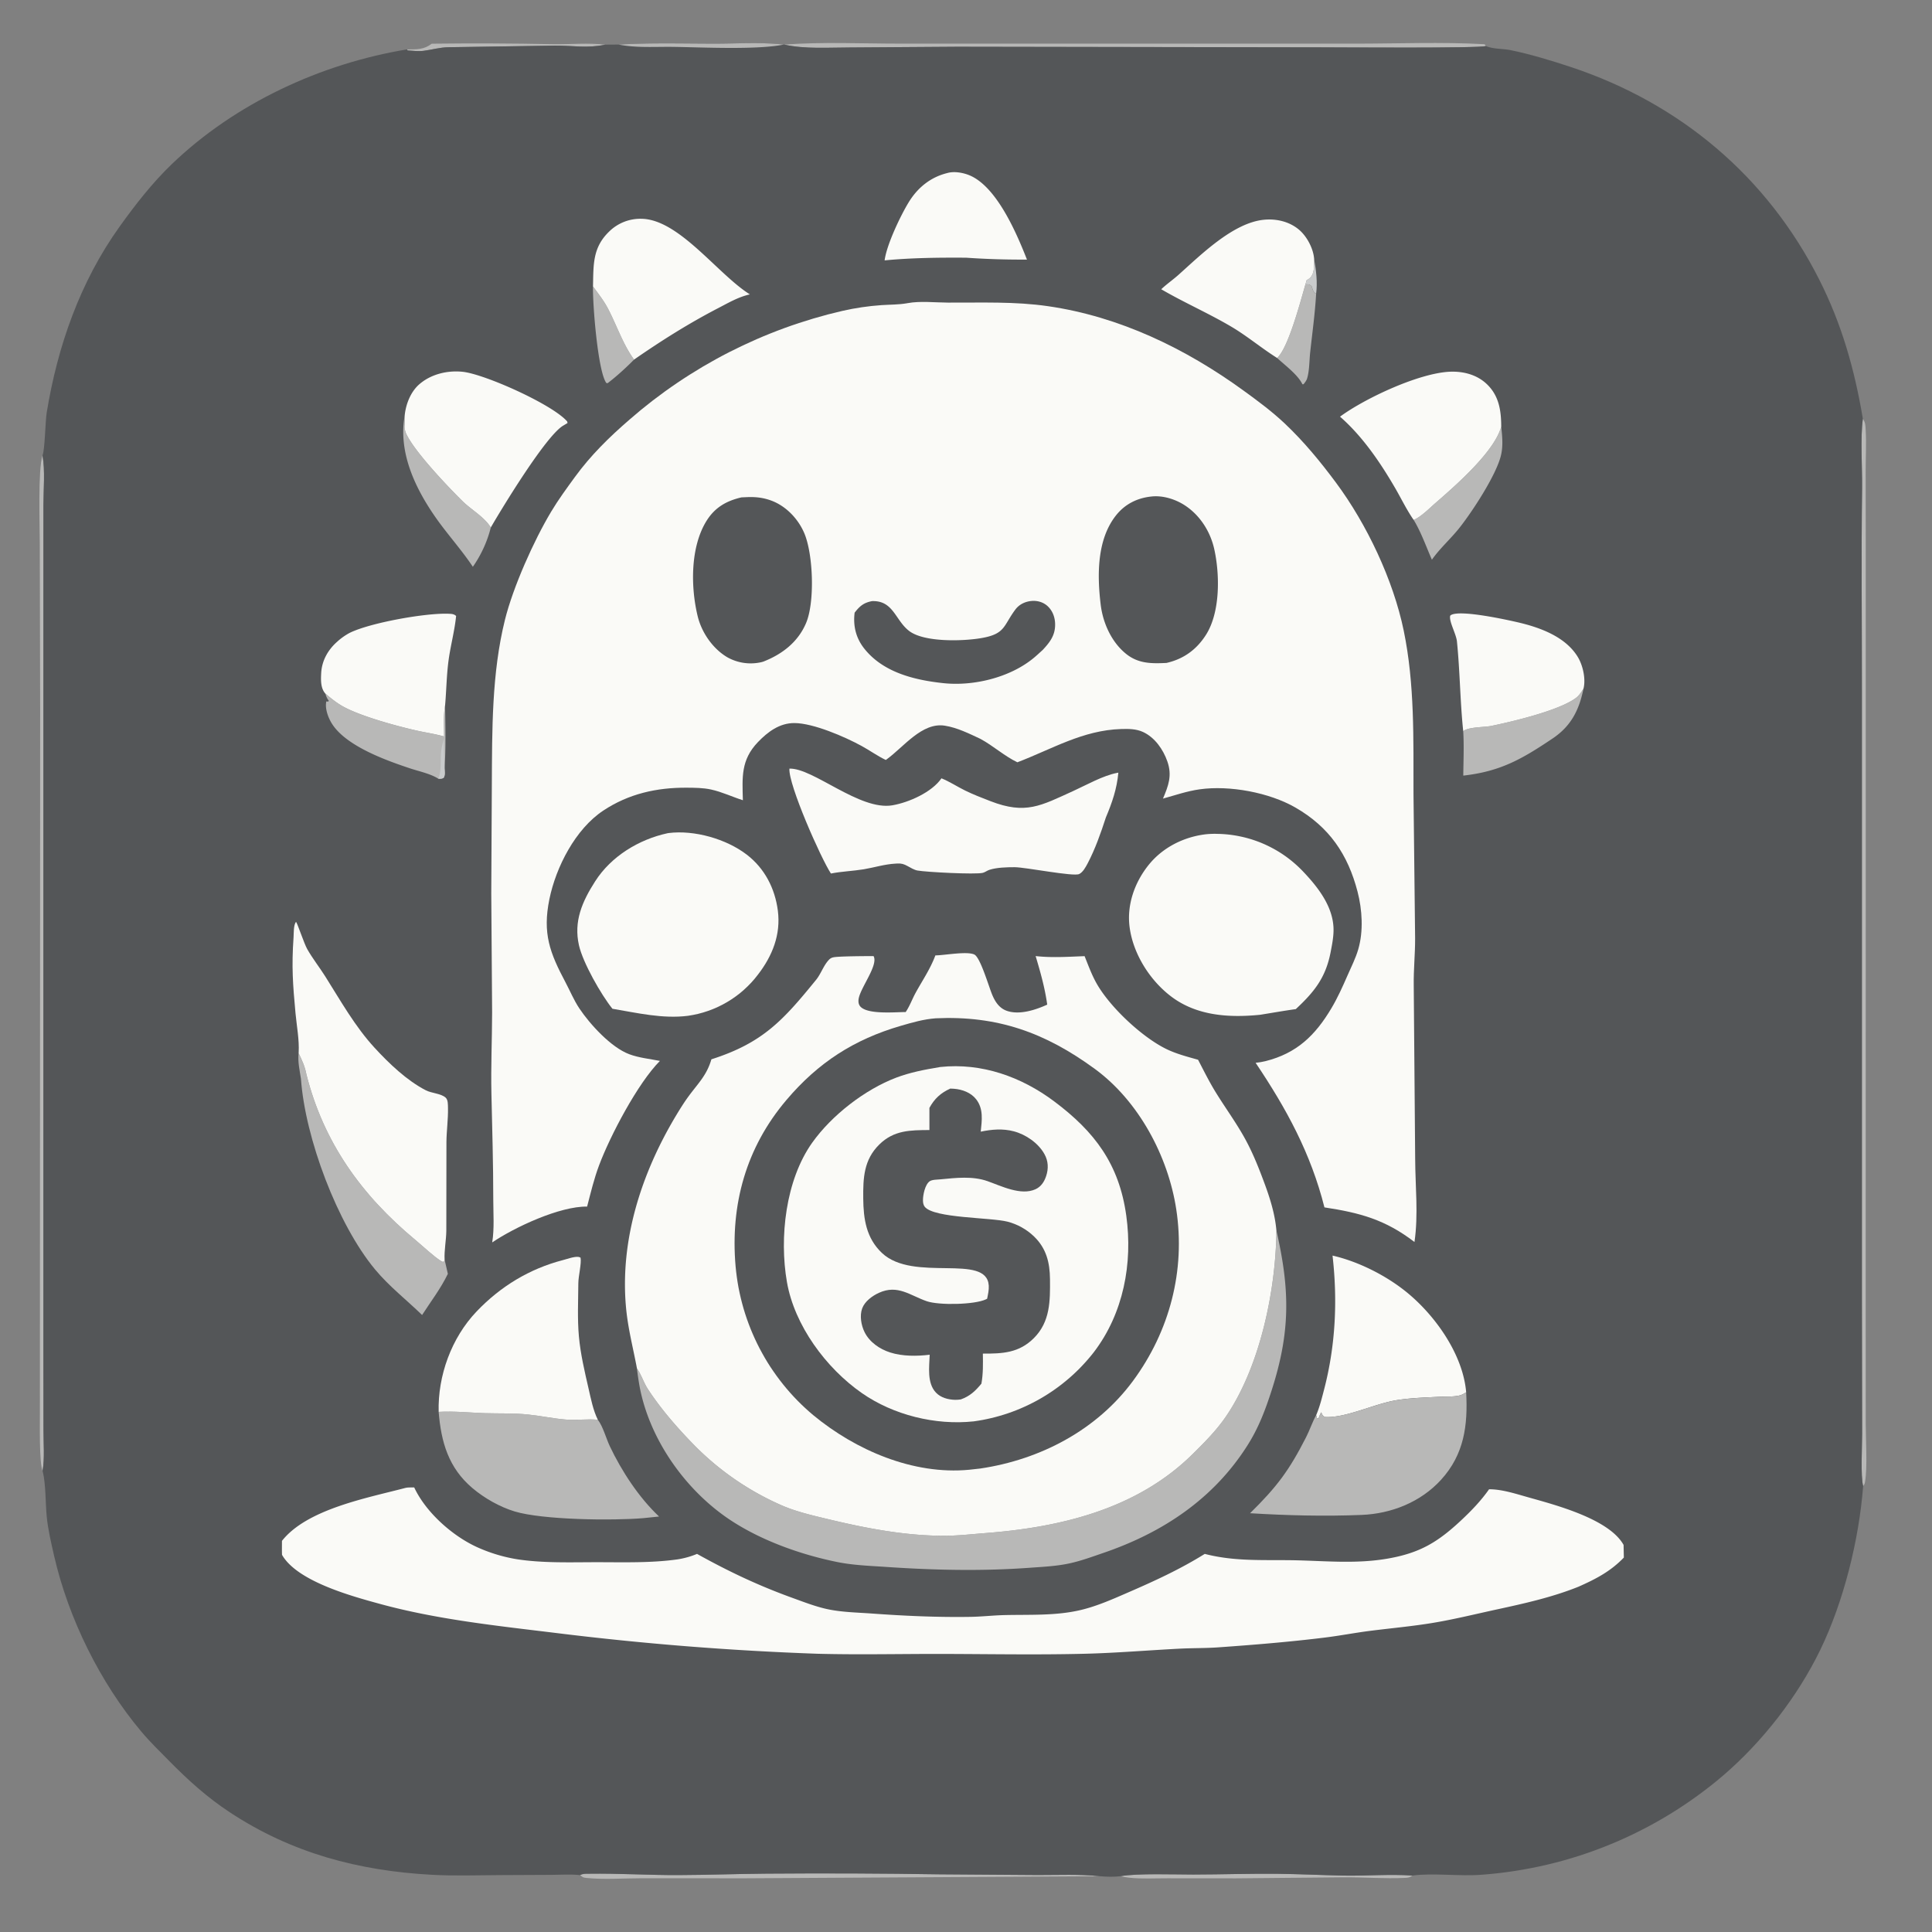 <svg xmlns="http://www.w3.org/2000/svg" width="1024" height="1024">
  <rect width="100%" height="100%" fill="#808080" stroke="none"/>
  <path fill="#B8B8B7" d="M228.84 23.16q32.35-.39 64.68.27c9.13.11 18.11-.8 27.23.25-9.63 2.03-17.1.44-26.52.5l-56.59.86c-4.6.07-8.6 1.32-13.05 1.9-2.79.36-5.73 0-8.53-.2l-.33-.55c5.04-.04 8.94.2 13.12-3.03ZM593.83 994.44c8.54-1.62 29.06-.88 38.5-.9 15.07-.01 30.1-.55 45.17-.38 11.38.13 22.76.7 34.14.94 12.29.26 24.7-.86 36.97-.01-1.19.97-2.26 1.16-3.76 1.23-10.84.52-21.81-.37-32.65-.3l-57.03.54-36.53-.03c-6.58-.02-13.57.4-20.1-.3q-2.38-.28-4.71-.8ZM307.49 993.86c1.53-.88 2.99-.73 4.7-.75 15.88-.23 31.71.8 47.58.73 15.5-.07 31-.64 46.51-.77q45.99-.36 91.97.37l51.78.37c10.87.03 22.17-.53 32.98.64l-188 1.09-55.3-.02c-9.44.01-19.7.78-29.07-.18-1.63-.17-1.92-.46-3.15-1.48ZM415.71 23.63c20.22-1.5 41.11-.5 61.39-.5l110.04.01h130.72c22.87 0 46.12-.97 68.93.29.68.65.53.3.66.96-2.18 1.26-78.57.7-87.56.7l-192.41-.32-57 .39c-11 0-24.02.94-34.77-1.53ZM22.53 241.32c1.44 8.25.49 18.03.48 26.44L23 322.54l-.01 221.2v167.08l.05 47.24c-.02 6.87.68 14.87-.48 21.6-1.86-4.54-1.37-25.55-1.42-31.7l.14-372.26-.2-87.89c0-9.3-1.02-38.81 1.45-46.49ZM987.35 221.95c1.4 1.88 1.38 3.76 1.5 6.04.4 7.02 0 14.17 0 21.2l.04 43v130.27l-.03 262.97.02 69.24c0 8.39.98 23.23-.4 30.89-.17.94-.4 1.36-.98 2.08-1.4-5.08-.52-21.4-.54-27.64l-.11-73.36V366.86c.02-36.04-.38-72.11.09-108.15.14-10.68-1-26.52.41-36.76Z"/>
  <path fill="#545658" d="M327.93 23.63c16.96-1.02 34.13-.5 51.12-.5 11.89 0 24.51-.85 36.32.5h.34c10.75 2.47 23.78 1.53 34.78 1.53l56.99-.39 192.4.31c9 0 85.39.57 87.57-.7l.92.35c3.7 1.31 8.33 1.05 12.22 1.84 10.18 2.04 22.28 5.72 32.16 9.01 57.87 19.26 103.9 58.04 131.48 112.6 11.96 23.64 18.76 47.73 23.12 73.77-1.4 10.24-.27 26.08-.41 36.76-.47 36.04-.07 72.11-.1 108.15v319.78l.12 73.36c.02 6.24-.86 22.56.54 27.64-2.15 28.34-10.3 61.25-22.74 86.87-12.02 24.74-30.62 48.69-51.48 66.56q-1.67 1.43-3.36 2.82-1.7 1.39-3.42 2.74-1.73 1.36-3.48 2.68t-3.52 2.6q-1.78 1.3-3.58 2.55-1.8 1.25-3.63 2.46-1.82 1.22-3.67 2.4-1.85 1.18-3.72 2.32t-3.76 2.25q-1.9 1.1-3.81 2.17-1.92 1.07-3.85 2.1-1.94 1.03-3.9 2.02-1.95 1-3.92 1.95-1.98.95-3.97 1.87-2 .91-4 1.79-2.02.87-4.05 1.7-2.02.84-4.07 1.64-2.04.8-4.1 1.55-2.06.75-4.13 1.46-2.08.72-4.16 1.4-2.09.66-4.19 1.3-2.1.63-4.21 1.22t-4.24 1.14q-2.12.54-4.25 1.05-2.14.5-4.28.97-2.14.46-4.3.88-2.15.43-4.3.8-2.17.39-4.33.72-2.17.34-4.34.63-2.18.3-4.36.55-2.17.25-4.36.46-2.18.2-4.37.37c-11.59.98-26.15-1.03-37.04.46-12.28-.85-24.68.27-36.97.01-11.38-.24-22.76-.8-34.14-.94-15.07-.17-30.1.37-45.16.39-9.45 0-29.97-.73-38.51.89-3.49.41-7.32.32-10.82 0-10.81-1.16-22.11-.6-32.98-.63l-51.78-.37q-45.98-.73-91.97-.37c-15.5.13-31.01.7-46.51.77-15.87.07-31.7-.96-47.59-.73-1.7.02-3.16-.13-4.7.75-4.91-.55-10.17-.17-15.14-.14l-27.13.13c-12.06.05-24.32.49-36.37-.17-38.92-2.13-74.32-11.53-107.1-33.15-11.92-7.86-22.01-16.97-32-27.11-5.01-5.1-10.22-10.12-14.82-15.6-21.86-26-38.65-60.03-46.24-93.15-1.54-6.74-3.29-14.15-3.94-21.03-.67-7.14-.44-16.74-2.02-23.4-.04-.2-.1-.4-.16-.58 1.16-6.73.46-14.73.48-21.6L23 710.82V322.54l.02-54.78c.01-8.41.96-18.19-.48-26.44 1.21-2.44 1.52-18.35 2.18-22.41 5.73-35.27 17.73-69.62 38.7-98.84C71.74 108.44 80.71 96.94 91.05 87c33.54-32.22 78.95-53.27 124.67-60.82l.33.55c2.8.2 5.74.56 8.53.2 4.45-.58 8.44-1.83 13.06-1.9l56.58-.86c9.43-.06 16.89 1.53 26.52-.5l7.18-.05Z"/>
  <path fill="#C9CBCC" d="M696.53 137.4c1.07 6.09 1.83 12.1 1.05 18.28-1.66-.78-1.81-2.35-2.43-4.01-1.35-1.14-1.54-.97-3.23-.97l.63-2.19c.57-.33 1.17-.66 1.66-1.1 2.66-2.37 2.23-6.8 2.32-10.01Z"/>
  <path fill="#B8B8B7" d="M327.93 23.63c16.96-1.02 34.13-.5 51.12-.5 11.89 0 24.51-.85 36.32.5-14.13 2.86-42.9 1.44-58.37 1.22-9.82-.15-19.34.65-29.07-1.22ZM314.3 151.8c2.75 3.8 5.53 7.25 7.76 11.42 4.71 8.86 8.1 19.3 14.01 27.37-4.17 4.23-9.3 8.93-14.03 12.51l-.67-.1c-4.53-6.16-7.31-42.13-7.07-51.2ZM691.92 150.7c1.7 0 1.88-.17 3.23.97.62 1.66.77 3.23 2.43 4.01-.6 10.5-2.04 20.75-3.17 31.18-.46 4.25-.37 9.73-1.63 13.78-.34 1.11-1.16 2.11-1.88 3.02l-.6-.02-.4-.76c-2.72-4.8-8.95-9.38-13-13.15 6-5.34 12.48-30.45 15.02-39.03ZM795.68 226.08c.54 5.09 1.06 10.07-.1 15.1-2.36 10.4-15.5 30.43-22.34 38.95-4.52 5.63-10.2 10.64-14.3 16.53-3.04-6.91-5.75-14.68-9.67-21.1.68-.31.88-.37 1.49-.72 3.58-2.06 6.95-5.52 10.06-8.22 10.38-9.02 31.37-27.22 34.86-40.54ZM214.47 220.48v4.9c0 1.38.04 2.64.58 3.94 3.9 9.3 22.03 28.3 29.88 36.1 4.78 4.74 11.64 8.41 15.21 14.15a63.33 63.33 0 0 1-9.52 20.84c-5.99-9.02-13.45-17.18-19.68-26.08-10.84-15.5-19.9-34.46-16.47-53.85ZM839.28 365c-2.29 11.3-6.56 19.83-16.35 26.4-16.36 11-27.7 17.48-47.36 19.69.08-7.8.44-15.76-.03-23.55 2.93-2.34 11.06-2 14.93-2.8 11.51-2.37 35.93-8.2 44.82-14.82 1.7-1.27 2.84-3.17 4-4.91ZM172.5 367.67c3.1 2.56 6.06 5.01 9.62 6.94 9.37 5.1 27.86 10.15 38.57 12.57 4.86 1.1 9.92 1.8 14.69 3.19.03-5.41-.42-11.32.53-16.64.16 11.03.46 22.4-.28 33.41.07 1.65.46 3.76-.52 5.16-1.02.51-1.66.48-2.78.43-4.23-2.68-10.2-3.89-14.96-5.47-12.89-4.28-34.04-11.87-41.46-23.74-1.98-3.16-3.78-7.98-2.95-11.74 1.14.04.72.24 1.36-.29a9.62 9.62 0 0 1-1.82-3.82Z"/>
  <path fill="#C9CBCC" d="M235.24 391.53q.04 7.8.39 15.61c.07 1.65.46 3.76-.52 5.16-1.02.51-1.66.48-2.78.43 1.88-4.57.93-9.91 1.5-14.76.27-2.16.88-4.33 1.4-6.44Z"/>
  <path fill="#B8B8B7" d="M159.5 571.72c-.67-4.4-1.75-9.04-1.23-13.49 1.82 3.63 3.4 7.26 4.15 11.27 9.14 36.14 29.24 64.02 57.68 87.65 3.78 3.14 9.8 8.83 13.6 11.17.33.21.71.38 1.07.55.89-.53.58-.15.88-1.2q.89 3.73 1.72 7.49c-3.78 7.84-8.97 14.54-13.65 21.82-8.3-8.06-17.46-15.17-24.89-24.1-20.06-24.14-37.12-69.77-39.33-101.16Z"/>
  <path fill="#FAFAF7" d="M502.2 91.68c3.58-.99 8.25-.17 11.61 1.22 14.47 5.99 25.02 30.7 30.5 44.69-10.8.06-21.4-.25-32.18-1-14.35-.1-28.98.05-43.26 1.42 1.03-8.19 8.39-23.65 12.77-30.82 4.75-7.78 11.67-13.36 20.56-15.5ZM775.54 387.54c-1.66-15.8-1.71-31.54-3.33-47.57-.39-3.83-4.03-10.18-3.64-13.25.05-.4.1-.48.43-.7 4.71-2.98 29.02 2.33 35.26 3.77 11.74 2.7 25.5 7.6 32.05 18.5 2.66 4.41 4.28 11.6 2.97 16.72-1.15 1.75-2.29 3.64-4 4.91-8.88 6.63-33.3 12.45-44.8 14.82-3.88.8-12.01.46-14.94 2.8ZM172.5 367.67c-2.61-2.84-2.46-7.29-2.26-10.96.35-6.5 3.55-12.24 8.4-16.52a32.66 32.66 0 0 1 6.61-4.71c10.6-5.33 40.76-10.8 52.94-10.16 1.4.07 2.5.16 3.56 1.16-.78 7.75-2.84 15.28-3.93 22.99-1.14 8.09-1.19 16.15-1.9 24.26-.96 5.32-.51 11.23-.54 16.63-4.77-1.38-9.83-2.08-14.69-3.18-10.7-2.42-29.2-7.48-38.57-12.57-3.56-1.93-6.52-4.38-9.62-6.94ZM615.48 153.31c2.83-2.69 6.11-4.95 9.04-7.55 11.81-10.53 28.71-27.4 44.98-29.24 6.72-.76 13.85.82 19.08 5.29 4.16 3.55 7.6 10.04 7.95 15.59-.1 3.2.34 7.64-2.32 10-.5.45-1.1.78-1.66 1.11l-.63 2.19c-2.54 8.58-9.01 33.69-15.02 39.03-8.3-5.2-15.74-11.53-24.22-16.55-12.1-7.15-25.05-12.78-37.2-19.87ZM314.3 151.8c.28-11.3-.32-20.43 8.45-28.96a23.6 23.6 0 0 1 17.24-6.88c19.96.28 40.46 29.46 57.46 40.07-6.07 1.35-11.24 4.4-16.71 7.24-15.76 8.17-30.1 17.23-44.67 27.32-5.92-8.07-9.3-18.5-14.01-27.37-2.23-4.17-5.01-7.62-7.76-11.43ZM710.24 220.84c13.27-9.79 42.49-23.45 58.86-23.84 7.16-.16 14.26 1.84 19.41 7.04 6.1 6.16 7.13 13.81 7.17 22.04-3.5 13.32-24.48 31.52-34.86 40.54-3.1 2.7-6.48 6.16-10.06 8.22-.61.35-.8.41-1.5.72-3.69-5.31-6.52-11.22-9.76-16.82-7.9-13.61-17.37-27.53-29.26-37.9ZM214.47 220.48c.55-6.07 3.12-12.78 7.8-16.83 6.2-5.37 14.84-7.42 22.9-6.6 11.67 1.2 47.76 17.35 55.46 26.35l.18.81-2.28 1.37c-9.05 5.27-32 42.96-38.39 53.99-3.57-5.74-10.43-9.4-15.2-14.15-7.86-7.8-25.98-26.8-29.89-36.1a9.64 9.64 0 0 1-.57-3.94l-.01-4.9ZM706.27 665.49c14.11 3.22 29.4 11.04 40.45 20.37 14.71 12.4 28.76 32.54 30.38 52.1-1 .6-2.07 1.27-3.2 1.58-3.1.86-7.24.61-10.47.77-7.63.38-15.49.59-23.03 1.78-12.09 1.92-27.2 9.65-38.26 8.94-1.25-.8-1.28-1.12-1.88-2.5a24.5 24.5 0 0 0-1.37 3.19l-.8.15c-.18-.6-.38-1.2-.49-1.82 1.9-4.42 3.02-9.07 4.23-13.7 6.03-23.22 7.17-47.04 4.44-70.86Z"/>
  <path fill="#B8B8B7" d="M232.5 748.31c8.22-.46 16.16.41 24.34.68 7.58.25 15.37-.06 22.9.7 6.69.68 13.28 2.13 19.97 2.7 5.7.48 11.25-.41 16.92.1h.23c2.72 3.49 4.4 9.9 6.34 14 6.3 13.27 15.42 27.22 26.12 37.3q-4.18.47-8.37.86c-16.44 1.4-53.42.92-68.16-3.55-7.94-2.4-16.1-7.06-22.42-12.4-12.68-10.76-16.57-24.4-17.87-40.39ZM697.6 750.05c.1.62.31 1.22.49 1.82l.8-.15c.4-1.11.8-2.14 1.37-3.2.6 1.4.63 1.7 1.88 2.5 11.07.72 26.17-7.01 38.25-8.93 7.55-1.2 15.41-1.4 23.04-1.78 3.23-.16 7.37.09 10.47-.76 1.13-.32 2.2-.98 3.2-1.58.94 17.54-1.06 32.86-13.27 46.3-10.79 11.87-26.33 18.03-42.14 18.67-19.56.8-39.6.29-59.13-.9 14.27-14.03 20.7-22.65 29.7-40.29 1.93-3.78 3.3-8.02 5.35-11.7Z"/>
  <path fill="#FAFAF7" d="M232.5 748.31c-.5-19.17 6.78-39.24 20.12-53.22 12.66-13.27 27.99-22.6 45.76-27.22 2.3-.6 5.8-1.92 8.12-1.7.53.06.75.2 1.2.42.6 2.98-1.14 9.68-1.17 13.5-.06 9.28-.54 18.99.3 28.23.85 9.36 3.03 18.55 5.13 27.7 1.24 5.4 2.42 11.48 4.9 16.46h-.23c-5.68-.5-11.23.39-16.92-.1-6.69-.56-13.28-2.01-19.96-2.68-7.54-.77-15.33-.46-22.9-.7-8.19-.28-16.13-1.15-24.35-.69ZM418.4 407.38c12.6-.41 37.26 22.42 54.59 19.45 8.7-1.5 20.9-6.9 26-14.3 4.33 1.73 8.34 4.41 12.54 6.47 4.34 2.13 8.92 3.88 13.43 5.63 18.7 7.24 26.67 2.43 43.87-5.38 7.14-3.24 15.67-8.16 23.38-9.63l.54-.09c-.8 8.65-3.28 15.82-6.62 23.75-2.67 8.23-5.66 16.75-9.7 24.42-1 1.87-2.45 4.58-4.43 5.55-3.06 1.5-28.4-3.62-34.25-3.62-4.11 0-9.46.13-13.36 1.4-1.23.4-2.2 1.25-3.45 1.58-3.77 1-30.38-.39-34.72-1.23-1.72-.33-3.63-1.5-5.17-2.34-2.01-1.09-3.17-1.46-5.5-1.36-.34.01-.67.04-1 .06-5.7.3-11.2 2.07-16.8 3-5.77.95-11.56 1.1-17.34 2.24-5.32-8.06-22.63-47.17-22-55.6ZM158.27 558.23l.03-.4c.38-6.64-1.05-14.11-1.67-20.75-1.42-15.3-2.13-24.75-1.04-40.3.15-2.23-.07-6.43 1.3-8.2.73.7 4.25 11.47 5.96 14.49 2.85 5.01 6.45 9.56 9.53 14.43 8.17 12.94 15.76 26.56 26.2 37.89 7.62 8.28 17.02 17.29 27.1 22.48 3.1 1.6 8.06 1.68 10.51 3.89 1.34 1.2 1.2 3.8 1.25 5.46.13 6-.76 12.04-.82 18.06l-.06 46.98c-.05 5.1-1.17 10.38-.91 15.4-.3 1.06.01.68-.88 1.2-.36-.16-.74-.33-1.08-.54-3.79-2.34-9.81-8.03-13.6-11.17-28.43-23.63-48.53-51.5-57.67-87.65-.74-4.01-2.33-7.64-4.15-11.27ZM353.75 441.64l.56-.1c13.67-1.74 30.68 3.11 41.55 11.48 9.46 7.28 14.91 17.92 16.42 29.68 1.62 12.66-2.9 23.97-10.58 33.9q-.83 1.1-1.72 2.16t-1.82 2.07q-.94 1.01-1.93 1.97-.98.97-2.01 1.88-1.03.92-2.1 1.79-1.08.86-2.2 1.67-1.11.81-2.27 1.57-1.15.75-2.34 1.45t-2.41 1.34q-1.22.64-2.47 1.22-1.25.58-2.53 1.1-1.28.51-2.58.97-1.3.46-2.63.85-1.32.39-2.66.72-1.34.32-2.7.58-1.35.26-2.71.46c-13.4 1.69-26.85-1.53-40.03-3.74-6.06-7.55-15.6-24.34-17.72-33.57-2.92-12.82 1.74-23.3 8.57-33.97 8.46-13.24 23.08-22.16 38.3-25.48Z"/>
  <path fill="#B8B8B7" d="M676.53 652.26c7.23 31.54 7.44 53.75-2.58 84.8-3.3 10.25-6.85 19.64-12.63 28.8-18.01 28.55-45 46.44-76.45 57.2-5.9 2.02-11.9 4.24-18 5.56-6.89 1.5-14.2 1.83-21.22 2.34-25.32 1.84-50.6 1.27-75.9-.45-8.56-.58-17.45-.88-25.88-2.58-19.23-3.88-40.22-11.33-56.7-22.22-23.6-15.59-42.66-42.34-48.07-70.32q-.92-5.01-1.5-10.08c2.38 3.4 3.56 7.52 5.84 11 7 10.7 15.8 20.77 24.73 29.87a148.7 148.7 0 0 0 46.45 31.83c7.77 3.31 16.1 5.2 24.28 7.17 20.1 4.82 40.45 8.75 61.23 8.8 7.32.03 14.83-.85 22.14-1.41 40-3.08 80.22-12.73 109.65-41.68 6.4-6.28 12.85-12.77 17.9-20.2 18-26.41 26.42-66.69 26.71-98.43Z"/>
  <path fill="#FAFAF7" d="M638.97 442.2a44.5 44.5 0 0 1 6.29-.23q1.58.02 3.16.13 1.58.1 3.15.28 1.58.19 3.14.45t3.1.6q1.56.33 3.08.74 1.53.42 3.04.9 1.5.5 2.99 1.05 1.48.56 2.93 1.2 1.45.63 2.87 1.34 1.41.7 2.8 1.48 1.38.77 2.72 1.61 1.34.84 2.64 1.75 1.3.9 2.55 1.88 1.25.97 2.45 2 1.2 1.03 2.35 2.12 1.15 1.09 2.25 2.23c8.27 8.67 16.74 19.47 16.31 32.08-.12 3.67-.85 7.29-1.54 10.88-2.6 13.45-8.61 21-18.45 30.16-6.3.87-12.58 2-18.86 3-16.31 1.65-33.5.63-47.07-9.59-11.39-8.56-20.34-22.71-22.17-36.95-1.5-11.66 2.6-23.35 9.8-32.5 7.45-9.48 18.63-15.16 30.47-16.61ZM214.72 788.67c1.44-.39 3.3-.26 4.82-.3 6.22 13.33 20.57 26.02 33.9 31.91a84.25 84.25 0 0 0 20.7 6.17c13.83 2.1 28.23 1.56 42.16 1.55 14.12 0 28.89.48 42.88-1.51a44.24 44.24 0 0 0 10.26-2.89c16.9 9.4 32.54 16.8 50.74 23.38 5.83 2.11 11.83 4.44 17.88 5.8 7.66 1.72 15.96 1.85 23.8 2.41 17.58 1.27 34.9 2.06 52.54 1.78 6.03-.1 12.03-.8 18.05-.94 13.5-.32 27.27.45 40.53-2.73 8.85-2.12 17.36-5.97 25.67-9.58 13.78-5.98 27.15-12.17 39.9-20.12 16.31 4.24 32.03 3.02 48.65 3.4 16.44.4 32.22 1.94 48.61-.96 16.91-2.98 26.37-8.77 38.62-20.22 5.45-5.1 10.49-10.34 14.8-16.46 6.65-.08 14.28 2.42 20.7 4.23 14.55 4.1 42.88 11.46 50.6 25.25l.14 6.71c-7.11 7.37-14.8 11.34-24.05 15.45-13.85 5.57-28.59 8.86-43.13 12.01-11.23 2.43-22.37 5.2-33.7 7.1-11.05 1.85-22.2 2.84-33.3 4.24-8.13 1.02-16.19 2.6-24.32 3.6-18.63 2.3-37.5 3.84-56.24 5.17-6.96.5-13.92.36-20.88.72-16.66.86-33.39 2.27-50.05 2.69-24.76.62-49.73.16-74.5.1-22.4-.07-44.9.49-67.27-.1q-69.64-2.46-138.8-11.04c-31.13-3.8-62.92-7.12-93.23-15.43-15.17-4.15-43.73-11.97-51.73-25.96-.09-2.46-.03-4.94-.03-7.4 13.29-16.85 45.07-22.7 65.28-28.03Z"/>
  <path fill="#FAFAF7" d="M495.78 506.38c4.9-.05 16.54-2.29 20.57-.5 3.29 1.45 7.8 17.39 9.7 21.74 1.55 3.58 3.74 6.79 7.56 8.13 6.7 2.36 15.29-.48 21.44-3.28-1.23-8.86-3.59-17.19-6.14-25.73 8.73.97 17.21.36 25.95.04 1.91 4.76 3.7 9.69 6.2 14.18 6.93 12.51 23.93 28.5 36.86 34.91 5.38 2.67 11.32 4.19 17.08 5.82 3.01 5.77 5.92 11.67 9.33 17.2 5.33 8.66 11.3 16.69 16.12 25.69 3.95 7.37 6.95 15.04 9.85 22.87 2.95 7.98 5.51 16.3 6.23 24.8-.3 31.75-8.7 72.03-26.7 98.44-5.06 7.43-11.52 13.92-17.9 20.2-29.44 28.95-69.65 38.6-109.66 41.68-7.3.56-14.82 1.44-22.14 1.42-20.78-.06-41.12-3.99-61.23-8.81-8.19-1.97-16.5-3.86-24.27-7.17a148.7 148.7 0 0 1-46.46-31.83c-8.92-9.1-17.74-19.17-24.73-29.87-2.28-3.48-3.46-7.6-5.84-11-2.04-10.94-4.78-21.18-5.8-32.36-3.28-35.75 8.2-71.03 26.33-101.37 2.22-3.7 4.56-7.47 7.13-10.93 4.93-6.64 9.4-10.88 11.79-19.19 27.33-8.72 38.06-20.72 55.47-42.1 2.65-3.24 3.99-7.75 6.89-10.7a4.13 4.13 0 0 1 2.27-1.25c2.35-.6 17.94-.67 21.32-.65 2.65 4.65-6.74 16.44-7.87 22.45-.28 1.49-.17 3.12.9 4.3 3.93 4.32 18.53 2.9 24 2.89 2.1-3.04 3.45-6.86 5.24-10.13 3.7-6.77 7.76-12.56 10.5-19.89Z"/>
  <path fill="#545658" d="M495.87 539.72c32.83-1.52 58.13 7.6 84.38 26.8 23.3 17.03 38.93 46.4 43.2 74.51 4.94 32.39-3.55 64.59-22.92 90.85-19.27 26.14-49.21 41.76-80.97 46.47q-2.94.36-5.88.65c-29.68 2.83-60.23-10.4-82.66-28.95q-1.1-.91-2.16-1.86-1.08-.94-2.12-1.91-1.05-.97-2.07-1.96-1.03-1-2.03-2.02-1-1.02-1.97-2.06t-1.92-2.11q-.95-1.07-1.87-2.16-.92-1.09-1.81-2.2-.9-1.11-1.76-2.25-.87-1.13-1.7-2.28-.84-1.16-1.65-2.34-.81-1.17-1.6-2.36l-1.53-2.41q-.75-1.22-1.47-2.45-.72-1.23-1.4-2.48-.7-1.25-1.36-2.51-.66-1.27-1.29-2.55-.63-1.28-1.22-2.57-.6-1.3-1.16-2.61-.57-1.31-1.1-2.63-.53-1.33-1.03-2.67-.5-1.33-.97-2.68t-.9-2.7q-.44-1.37-.84-2.74-.4-1.37-.76-2.75-.37-1.37-.7-2.76-.33-1.39-.63-2.78-.3-1.4-.57-2.8-.26-1.4-.49-2.81-.23-1.41-.42-2.82-.2-1.42-.36-2.84-.16-1.41-.29-2.84c-2.85-32.69 5.57-62.96 26.98-88.16 16.83-19.82 35.76-32.05 60.68-39.3 6.18-1.79 11.9-3.45 18.34-3.96Z"/>
  <path fill="#FAFAF7" d="M497.61 565.66c.26-.04.5-.1.77-.13 21.9-2.33 42.92 5.16 60.33 18.2 21.54 16.12 34.46 33.3 38.24 60.57 3.5 25.32-1.49 51.8-17.17 72.35q-.73.93-1.47 1.84-.75.91-1.51 1.8-.77.9-1.56 1.77-.79.88-1.6 1.73-.8.86-1.63 1.7l-1.68 1.64q-.85.82-1.72 1.61-.87.8-1.76 1.57t-1.8 1.52q-.9.75-1.82 1.48-.93.73-1.87 1.44l-1.9 1.39q-.96.68-1.93 1.34-.98.66-1.97 1.3l-2 1.25q-1 .61-2.02 1.2t-2.05 1.15q-1.04.56-2.09 1.1-1.04.54-2.1 1.05t-2.13 1q-1.07.49-2.16.95-1.08.46-2.18.9-1.09.43-2.2.84l-2.21.79q-1.12.38-2.24.73-1.12.36-2.25.68-1.13.33-2.27.63-1.14.3-2.29.57-1.14.27-2.3.52l-2.3.46-2.32.4q-1.16.19-2.33.35c-20.29 2.18-42.63-3.34-59.36-15.02-18.99-13.26-35.67-35.83-39.67-58.83-4.08-23.47-.75-53.95 13.4-73.86 10.37-14.55 27.9-28.15 44.53-34.47 7.24-2.74 14.98-4.25 22.6-5.5Z"/>
  <path fill="#545658" d="M503.67 576.97q.99.01 1.97.1c4.36.34 8.94 2 11.71 5.53 4 5.08 3.08 11.26 2.46 17.2 5.83-1.2 11.59-1.72 17.43-.2 6.4 1.65 13.03 6.19 16.32 12.07 2.08 3.71 2.24 7.72.9 11.72-1 2.98-2.66 5.57-5.6 6.92-7.75 3.57-18.2-1.72-25.47-4.28-7.92-2.78-16.7-1.75-24.88-.96-1.54.15-4.47.11-5.77 1.03-2.47 1.75-3.58 7.3-3.55 10.12.01 1.16.19 2.45.94 3.4 4.9 6.12 35.1 5.61 43.92 7.9q.98.25 1.95.57.96.32 1.9.7.94.38 1.86.81.91.44 1.8.94.88.5 1.73 1.04.85.55 1.67 1.15.81.6 1.59 1.26.77.65 1.5 1.36c6.55 6.3 8.38 13.9 8.46 22.6.11 11.5.16 22.57-8.52 31.26-7.9 7.9-16.64 8.28-27.06 8.23.08 5.37.19 10.63-.77 15.94-3.22 3.87-6.07 6.62-10.92 8.34-.99.13-2 .25-2.99.22-3.68-.1-7.6-1.1-10.2-3.85-4.82-5.13-3.52-13.6-3.3-20.06-6.75.82-14.43.9-20.95-1.2-5.57-1.78-10.94-5.46-13.58-10.8-1.77-3.58-2.67-8.7-1.25-12.55 1.38-3.75 5.37-6.66 8.88-8.26 9.96-4.54 16.48 1.38 25.34 4.45 6.43 2.23 25.33 1.87 31.31-.97l.69-.33c.45-2.26 1.02-4.65.87-6.97-1.1-17.43-39.92-1.46-56.66-17.34-8.3-7.88-9.77-17.99-9.87-28.88-.1-10.83.28-20.48 8.51-28.57 7.78-7.65 16.44-7.6 26.57-7.67V587.2c2.67-4.88 6-7.94 11.06-10.22Z"/>
  <path fill="#FAFAF7" d="M481.16 160.66c6.45-1.21 14.65-.3 21.28-.27 17.8.09 35.4-.67 53.06 1.9 37.96 5.5 73 22.47 103.78 44.86 7.43 5.4 14.89 10.92 21.58 17.23 10.17 9.59 18.92 20.24 27.24 31.44 16.35 22.01 30.36 51.59 35.9 78.42 5.88 28.44 5.11 57.52 5.18 86.37l.86 76.77c.03 8.29-.85 16.56-.73 24.82l.76 92.04c.06 14.63 1.75 29.58-.37 44.05-15.48-11.89-28.96-15.5-47.72-18.35-7.22-28.64-20.13-52.29-36.48-76.63 1.76-.18 3.48-.44 5.2-.87 16.62-4.16 26.4-13.66 34.93-27.97 3.35-5.63 5.95-11.44 8.57-17.43 1.97-4.5 4.33-9.15 5.7-13.88 2.81-9.6 2.12-20.97-.37-30.55-5.11-19.73-15-34.29-32.95-44.6-13.86-7.97-34.88-11.88-50.73-9.65-6.76.95-12.91 3.11-19.45 4.92 2.9-6.86 4.94-12.22 2.33-19.69-2.23-6.38-6.65-12.74-12.92-15.63-3.64-1.67-7.64-1.67-11.57-1.56-20.34.62-36.58 10.6-55.01 17.63-6.83-3.25-12.8-8.74-19.57-12.4-5.93-2.78-12.36-5.98-18.88-7-12.11-1.93-21.87 11.38-30.83 17.84l-.46.33c-4.4-2.09-8.54-5.09-12.85-7.44-8.83-4.83-25.56-12.09-35.6-12.12-7.89-.03-14.13 4.68-19.33 10.1-9.07 9.46-8.3 18.63-7.97 30.8-5.68-1.8-11.03-4.4-16.88-5.68-4.2-.91-8.6-.93-12.87-.96-15.91-.1-30.74 3.2-44.19 12.1-14.82 9.78-25.11 29.93-28.6 46.93-3.72 18.2.19 28.44 8.52 44.12 2.46 4.63 4.44 9.49 7.37 13.87 5.65 8.44 16.8 20.65 26.43 24.24 5.11 1.92 10.91 2.48 16.26 3.55-11.68 11.69-26.37 39.62-32.26 55.35-2.69 7.16-4.42 14.48-6.34 21.86-14.46-.25-38.46 10.96-50.3 18.99 1.19-7.33.56-15.46.56-22.87 0-18.72-.56-37.37-.98-56.07-.32-14.33.34-28.6.37-42.92l-.45-63.19.3-57.44c.15-28.97-.09-59.19 6.95-87.5 4.35-17.47 15.24-41.85 24.45-57.25 3.8-6.36 8.24-12.41 12.6-18.4 8.42-11.56 18.2-21.15 28.98-30.47q3.01-2.63 6.1-5.17 3.1-2.53 6.27-4.98 3.18-2.44 6.42-4.78 3.24-2.34 6.56-4.58 3.31-2.24 6.7-4.38 3.38-2.14 6.82-4.18 3.45-2.03 6.96-3.96 3.5-1.93 7.07-3.75 3.56-1.81 7.18-3.52 3.62-1.71 7.29-3.31 3.66-1.6 7.38-3.08 3.72-1.49 7.48-2.86 3.76-1.37 7.56-2.62t7.63-2.39q3.84-1.14 7.7-2.16 3.88-1.01 7.78-1.91 10.24-2.32 20.7-3.04c4.43-.29 8.87-.21 13.25-.95l.65-.12Z"/>
  <path fill="#545658" d="M462.19 318.61c11.42-.42 12.31 10.3 19.8 15.9 8 5.98 28.43 5.38 38.21 3.68 12.78-2.22 11.52-6.52 17.97-15.13 2.05-2.74 5.14-4.2 8.5-4.53 3.07-.3 6.24.59 8.53 2.68 2.65 2.43 3.93 5.8 4.03 9.36.17 6.02-2.66 9.7-6.52 13.86-1.66 1.51-3.3 3.06-5.04 4.48-12.56 10.26-31.77 14.88-47.7 13.17-15.33-1.64-31.94-5.68-41.94-18.38-4.4-5.58-5.93-12.04-5.06-18.97 2.7-3.5 4.82-5.28 9.22-6.12ZM392.98 263.62l2.78-.12c4.65-.22 8.85.24 13.24 1.9 7.7 2.93 14.02 9.58 17.25 17.1 4.77 11.1 5.71 36.5 1.01 47.67-4.27 10.15-12.71 16.6-22.68 20.5l-.9.26a25.3 25.3 0 0 1-18.3-2.63c-7.7-4.61-13.52-13.1-15.61-21.75-3.75-15.48-3.92-36.8 4.81-50.65 4.46-7.05 10.5-10.44 18.4-12.28ZM610.1 263.18c6.01-.74 12.73 1.33 17.77 4.59 8.08 5.23 13.58 13.84 15.68 23.14 3.02 13.45 3.3 33.54-4.38 45.6-4.99 7.83-11.88 12.81-20.92 14.86-7.7.37-14.72.44-21.16-4.62-7.88-6.2-12.5-16.45-13.69-26.2-1.88-15.5-2.11-34.52 8.12-47.4 4.7-5.93 11.14-9.16 18.58-9.97Z"/>
</svg>